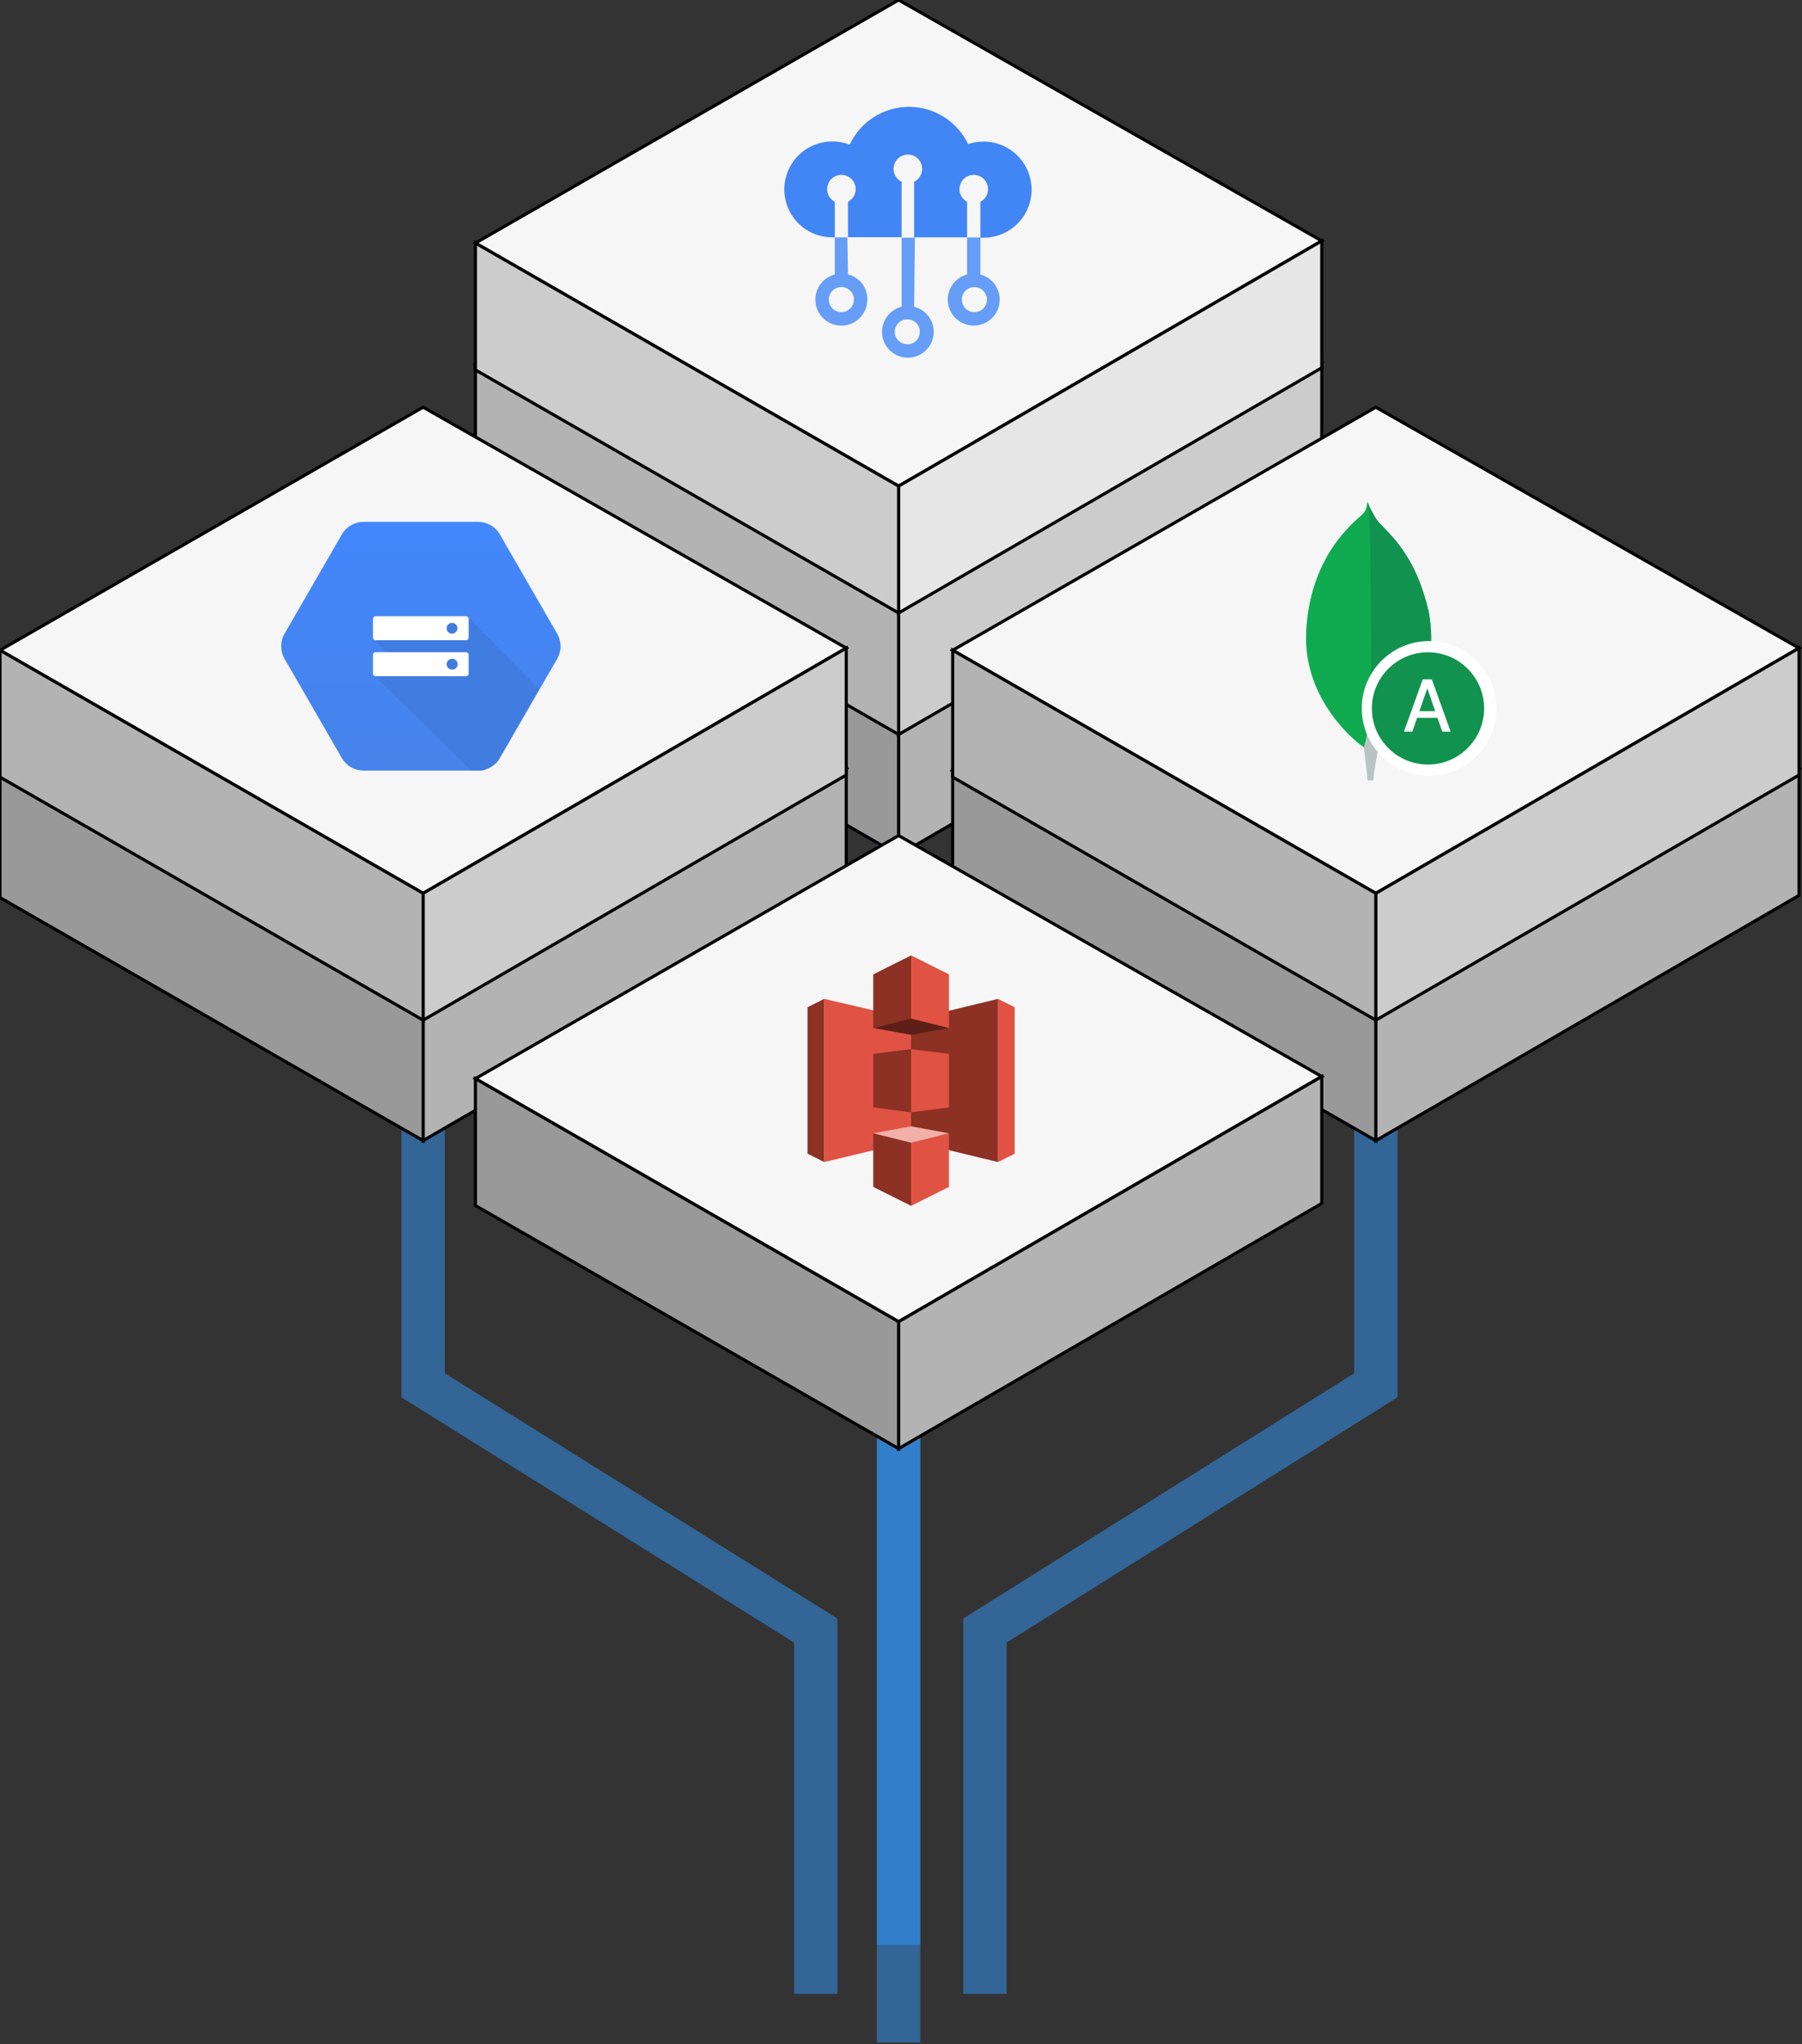 <svg width="291" height="330" viewBox="0 0 291 330" fill="none" xmlns="http://www.w3.org/2000/svg">
<rect x="0" y="0" width="291" height="330" fill="#333333" stroke="none"/>
<g clip-path="url(#clip0_866_5383)">
<path opacity="0.49" d="M68.328 135.422V223.652L131.728 263.242V321.912" stroke="#3399FF" stroke-width="7" stroke-miterlimit="10"/>
<path opacity="0.49" d="M222.175 135.371V223.651L159.055 263.241V321.911" stroke="#3399FF" stroke-width="7" stroke-miterlimit="10"/>
<path opacity="0.49" d="M145.109 314.001V76.691" stroke="#3399FF" stroke-width="7" stroke-miterlimit="10"/>
<path opacity="0.49" d="M145.109 329.76V187.32" stroke="#3399FF" stroke-width="7" stroke-miterlimit="10"/>
<path d="M145.113 39.062L76.773 78.302L145.113 117.543L213.443 77.963L145.113 39.062Z" fill="#F6F6F6" stroke="black" stroke-width="0.5" stroke-miterlimit="10"/>
<path d="M213.447 77.961V98.441L145.117 138.031V117.541L213.447 77.961Z" fill="#B3B3B3" stroke="black" stroke-width="0.5" stroke-miterlimit="10"/>
<path d="M76.773 78.301V98.791L145.113 138.031V117.541L76.773 78.301Z" fill="#999999" stroke="black" stroke-width="0.5" stroke-miterlimit="10"/>
<path d="M145.113 19.621L76.773 58.861L145.113 98.101L213.443 58.511L145.113 19.621Z" fill="#F6F6F6" stroke="black" stroke-width="0.5" stroke-miterlimit="10"/>
<path d="M213.447 58.512V79.002L145.117 118.582V98.102L213.447 58.512Z" fill="#CCCCCC" stroke="black" stroke-width="0.5" stroke-miterlimit="10"/>
<path d="M76.773 58.859V79.339L145.113 118.579V98.099L76.773 58.859Z" fill="#B3B3B3" stroke="black" stroke-width="0.5" stroke-miterlimit="10"/>
<path d="M145.113 0L76.773 39.24L145.113 78.48L213.443 38.89L145.113 0Z" fill="#F6F6F6" stroke="black" stroke-width="0.5" stroke-miterlimit="10"/>
<path d="M213.447 38.891V59.381L145.117 98.961V78.481L213.447 38.891Z" fill="#E6E6E6" stroke="black" stroke-width="0.5" stroke-miterlimit="10"/>
<path d="M76.773 39.242V59.722L145.113 98.962V78.482L76.773 39.242Z" fill="#CCCCCC" stroke="black" stroke-width="0.5" stroke-miterlimit="10"/>
<path d="M68.33 85.191L0 124.431L68.33 163.661L136.66 124.081L68.33 85.191Z" fill="#F6F6F6" stroke="black" stroke-width="0.5" stroke-miterlimit="10"/>
<path d="M136.658 124.078V144.558L68.328 184.148V163.658L136.658 124.078Z" fill="#B3B3B3" stroke="black" stroke-width="0.5" stroke-miterlimit="10"/>
<path d="M0 124.43V144.91L68.33 184.15V163.66L0 124.43Z" fill="#999999" stroke="black" stroke-width="0.5" stroke-miterlimit="10"/>
<path d="M68.33 65.742L0 104.982L68.33 144.222L136.66 104.632L68.33 65.742Z" fill="#F6F6F6" stroke="black" stroke-width="0.5" stroke-miterlimit="10"/>
<path d="M136.658 104.633V125.123L68.328 164.703V144.223L136.658 104.633Z" fill="#CCCCCC" stroke="black" stroke-width="0.5" stroke-miterlimit="10"/>
<path d="M0 104.98V125.46L68.33 164.7V144.22L0 104.98Z" fill="#B3B3B3" stroke="black" stroke-width="0.5" stroke-miterlimit="10"/>
<path d="M222.174 85.191L153.844 124.431L222.174 163.661L290.514 124.081L222.174 85.191Z" fill="#F6F6F6" stroke="black" stroke-width="0.5" stroke-miterlimit="10"/>
<path d="M290.52 124.078V144.558L222.18 184.148V163.658L290.52 124.078Z" fill="#B3B3B3" stroke="black" stroke-width="0.5" stroke-miterlimit="10"/>
<path d="M153.844 124.43V144.91L222.174 184.15V163.66L153.844 124.43Z" fill="#999999" stroke="black" stroke-width="0.5" stroke-miterlimit="10"/>
<path d="M222.174 65.742L153.844 104.982L222.174 144.222L290.514 104.632L222.174 65.742Z" fill="#F6F6F6" stroke="black" stroke-width="0.5" stroke-miterlimit="10"/>
<path d="M290.52 104.633V125.123L222.18 164.703V144.223L290.52 104.633Z" fill="#CCCCCC" stroke="black" stroke-width="0.5" stroke-miterlimit="10"/>
<path d="M153.844 104.98V125.46L222.174 164.7V144.22L153.844 104.98Z" fill="#B3B3B3" stroke="black" stroke-width="0.5" stroke-miterlimit="10"/>
<path d="M145.113 134.898L76.773 174.138L145.113 213.378L213.443 173.798L145.113 134.898Z" fill="#F6F6F6" stroke="black" stroke-width="0.5" stroke-miterlimit="10"/>
<path d="M213.447 173.801V194.281L145.117 233.871V213.381L213.447 173.801Z" fill="#B3B3B3" stroke="black" stroke-width="0.5" stroke-miterlimit="10"/>
<path d="M76.773 174.141V194.631L145.113 233.871V213.381L76.773 174.141Z" fill="#999999" stroke="black" stroke-width="0.5" stroke-miterlimit="10"/>
<path fill-rule="evenodd" clip-rule="evenodd" d="M147.621 38.318V29.34C148.091 29.111 148.469 28.73 148.694 28.258C148.918 27.787 148.977 27.253 148.859 26.744C148.742 26.235 148.455 25.781 148.046 25.456C147.637 25.131 147.13 24.954 146.608 24.954C146.086 24.954 145.579 25.131 145.17 25.456C144.761 25.781 144.475 26.235 144.357 26.744C144.24 27.253 144.298 27.787 144.523 28.258C144.748 28.73 145.125 29.111 145.595 29.34V38.298H136.941V32.583C137.399 32.343 137.764 31.956 137.976 31.485C138.189 31.014 138.237 30.485 138.113 29.983C137.989 29.481 137.701 29.035 137.294 28.716C136.887 28.398 136.384 28.225 135.867 28.226C135.352 28.23 134.853 28.405 134.449 28.726C134.045 29.046 133.76 29.492 133.639 29.993C133.518 30.494 133.568 31.02 133.781 31.49C133.993 31.959 134.357 32.344 134.813 32.583V38.318H134.368C133.231 38.313 132.11 38.059 131.083 37.572C130.056 37.086 129.149 36.379 128.426 35.502C127.703 34.626 127.181 33.601 126.899 32.5C126.617 31.399 126.58 30.25 126.792 29.134C127.004 28.017 127.459 26.961 128.125 26.04C128.79 25.119 129.651 24.356 130.645 23.805C131.639 23.255 132.742 22.929 133.875 22.853C135.009 22.776 136.146 22.95 137.205 23.362C138.051 21.544 139.397 20.005 141.085 18.923C142.773 17.841 144.733 17.261 146.738 17.25C148.743 17.239 150.71 17.799 152.409 18.863C154.108 19.927 155.47 21.452 156.336 23.261C157.14 22.996 157.981 22.859 158.828 22.855C160.887 22.855 162.861 23.673 164.317 25.128C165.772 26.584 166.59 28.558 166.59 30.617C166.59 32.675 165.772 34.65 164.317 36.105C162.861 37.561 160.887 38.379 158.828 38.379H158.322V32.583C158.779 32.343 159.143 31.956 159.355 31.485C159.566 31.014 159.614 30.486 159.491 29.984C159.367 29.483 159.079 29.037 158.672 28.719C158.266 28.4 157.764 28.227 157.248 28.227C156.731 28.227 156.23 28.4 155.823 28.719C155.416 29.037 155.128 29.483 155.005 29.984C154.881 30.486 154.929 31.014 155.141 31.485C155.353 31.956 155.716 32.343 156.174 32.583V38.318H147.621Z" fill="#4285F4"/>
<path fill-rule="evenodd" clip-rule="evenodd" d="M136.941 44.315C137.848 44.529 138.653 45.049 139.222 45.787C139.79 46.525 140.087 47.437 140.062 48.368C140.063 49.153 139.845 49.922 139.431 50.589C139.017 51.255 138.424 51.793 137.72 52.139C137.016 52.486 136.229 52.628 135.448 52.55C134.667 52.471 133.924 52.175 133.303 51.696C132.682 51.216 132.208 50.572 131.934 49.837C131.661 49.101 131.6 48.303 131.757 47.535C131.914 46.766 132.284 46.057 132.824 45.487C133.365 44.918 134.054 44.512 134.813 44.315V38.316H136.84L136.941 44.315ZM135.867 50.395C136.404 50.395 136.92 50.181 137.3 49.801C137.68 49.421 137.893 48.906 137.893 48.368C137.893 47.831 137.68 47.315 137.3 46.935C136.92 46.555 136.404 46.342 135.867 46.342C135.329 46.342 134.814 46.555 134.434 46.935C134.054 47.315 133.84 47.831 133.84 48.368C133.84 48.906 134.054 49.421 134.434 49.801C134.814 50.181 135.329 50.395 135.867 50.395ZM158.321 44.315C159.306 44.576 160.162 45.186 160.73 46.032C161.298 46.878 161.539 47.902 161.407 48.912C161.276 49.922 160.781 50.85 160.015 51.522C159.25 52.194 158.266 52.565 157.247 52.565C156.228 52.565 155.244 52.194 154.479 51.522C153.714 50.85 153.219 49.922 153.087 48.912C152.956 47.902 153.196 46.878 153.764 46.032C154.332 45.186 155.188 44.576 156.173 44.315V38.337H158.321V44.315ZM157.247 50.395C157.733 50.42 158.212 50.27 158.596 49.972C158.981 49.674 159.245 49.247 159.341 48.77C159.437 48.294 159.358 47.798 159.119 47.374C158.879 46.951 158.496 46.627 158.038 46.463C157.764 46.365 157.472 46.327 157.182 46.352C156.892 46.377 156.611 46.463 156.357 46.606C156.104 46.75 155.884 46.946 155.714 47.181C155.543 47.417 155.425 47.686 155.367 47.972C155.31 48.257 155.315 48.551 155.381 48.834C155.448 49.118 155.574 49.383 155.753 49.613C155.931 49.843 156.157 50.032 156.415 50.167C156.673 50.302 156.957 50.38 157.247 50.395ZM147.621 49.523C148.609 49.771 149.473 50.371 150.05 51.211C150.626 52.051 150.876 53.073 150.751 54.084C150.627 55.095 150.137 56.026 149.373 56.7C148.61 57.376 147.627 57.748 146.608 57.748C145.589 57.748 144.605 57.376 143.842 56.7C143.079 56.026 142.589 55.095 142.464 54.084C142.34 53.073 142.589 52.051 143.166 51.211C143.742 50.371 144.606 49.771 145.594 49.523V38.377H147.743L147.621 49.523ZM146.527 55.603C146.961 55.601 147.383 55.459 147.73 55.199C148.078 54.94 148.333 54.575 148.458 54.159C148.582 53.743 148.57 53.298 148.423 52.89C148.276 52.481 148.002 52.131 147.641 51.89C147.279 51.65 146.851 51.531 146.417 51.552C145.983 51.574 145.568 51.734 145.232 52.009C144.897 52.284 144.658 52.66 144.552 53.08C144.445 53.501 144.477 53.945 144.642 54.347C144.802 54.712 145.065 55.023 145.401 55.239C145.736 55.455 146.128 55.568 146.527 55.563V55.603Z" fill="#669DF6"/>
<path d="M55.201 122.385L45.949 106.359C45.593 105.743 45.406 105.044 45.406 104.333C45.406 103.621 45.593 102.922 45.949 102.306L55.201 86.281C55.557 85.664 56.069 85.153 56.685 84.797C57.301 84.441 58 84.254 58.712 84.254H77.216C77.928 84.254 78.627 84.441 79.243 84.797C79.859 85.153 80.371 85.664 80.727 86.281L89.979 102.306C90.335 102.922 90.522 103.621 90.522 104.333C90.522 105.044 90.335 105.743 89.979 106.359L80.727 122.385C80.371 123.001 79.859 123.512 79.243 123.868C78.627 124.224 77.928 124.411 77.216 124.411H58.712C58 124.411 57.301 124.224 56.685 123.868C56.069 123.513 55.557 123.001 55.201 122.385V122.385Z" fill="url(#paint0_linear_866_5383)"/>
<path d="M62.783 100.766L60.312 103.229L62.412 105.329L60.333 109.022L76.152 124.38H78.027L79.527 123.63L80.277 122.88L87.026 111.255L75.534 99.594L62.783 100.766Z" fill="#417CE0"/>
<path d="M75.258 99.493H60.654C60.419 99.493 60.227 99.685 60.227 99.92V102.94C60.227 103.174 60.419 103.367 60.654 103.367H75.258C75.494 103.367 75.686 103.174 75.686 102.94V99.92C75.686 99.685 75.494 99.492 75.259 99.492L75.258 99.493ZM72.997 102.303C72.766 102.303 72.544 102.21 72.38 102.047C72.217 101.883 72.125 101.661 72.124 101.429C72.124 101.315 72.147 101.201 72.191 101.095C72.234 100.989 72.299 100.893 72.38 100.812C72.461 100.731 72.557 100.666 72.663 100.623C72.769 100.579 72.883 100.556 72.997 100.556C73.48 100.556 73.871 100.945 73.871 101.429C73.871 101.544 73.849 101.658 73.805 101.764C73.761 101.87 73.697 101.966 73.615 102.047C73.534 102.129 73.438 102.193 73.332 102.237C73.226 102.281 73.112 102.303 72.997 102.303ZM75.258 105.296L60.654 105.297C60.419 105.297 60.227 105.489 60.227 105.725V108.744C60.227 108.978 60.419 109.171 60.654 109.171H75.258C75.494 109.171 75.686 108.978 75.686 108.744V105.724C75.686 105.489 75.494 105.296 75.259 105.296H75.258ZM72.997 108.107C72.766 108.107 72.544 108.015 72.38 107.851C72.217 107.687 72.125 107.465 72.124 107.233C72.124 107.119 72.147 107.005 72.191 106.899C72.234 106.793 72.299 106.697 72.38 106.616C72.461 106.535 72.557 106.47 72.663 106.427C72.769 106.383 72.883 106.36 72.997 106.36C73.115 106.356 73.233 106.375 73.343 106.416C73.453 106.458 73.553 106.522 73.638 106.603C73.723 106.685 73.79 106.783 73.837 106.891C73.883 106.999 73.907 107.116 73.907 107.234C73.907 107.351 73.883 107.468 73.837 107.576C73.79 107.685 73.723 107.783 73.638 107.864C73.553 107.946 73.453 108.009 73.343 108.051C73.233 108.093 73.115 108.112 72.997 108.107" fill="white"/>
<g clip-path="url(#clip1_866_5383)">
<path d="M133.101 161.266L130.406 162.613V186.262L133.101 187.602L133.117 187.582V161.284L133.101 161.266Z" fill="#8C3123"/>
<path d="M147.521 184.169L133.102 187.602V161.266L147.521 164.623V184.169Z" fill="#E05243"/>
<path d="M141.016 178.793L147.132 179.571L147.171 179.483L147.205 169.453L147.132 169.375L141.016 170.142V178.793Z" fill="#8C3123"/>
<path d="M147.133 184.208L161.16 187.609L161.182 187.574L161.182 161.289L161.16 161.266L147.133 164.662V184.208Z" fill="#8C3123"/>
<path d="M153.251 178.793L147.133 179.571V169.375L153.251 170.142V178.793Z" fill="#E05243"/>
<path d="M153.25 165.961L147.132 167.076L141.016 165.961L147.124 164.359L153.25 165.961Z" fill="#5E1F18"/>
<path d="M153.25 182.966L147.132 181.844L141.016 182.966L147.125 184.671L153.25 182.966Z" fill="#F2B0A9"/>
<path d="M141.016 165.96L147.132 164.446L147.182 164.431V154.291L147.132 154.25L141.016 157.309V165.96Z" fill="#8C3123"/>
<path d="M153.251 165.96L147.133 164.446V154.25L153.251 157.309V165.96Z" fill="#E05243"/>
<path d="M147.133 194.677L141.016 191.62V182.969L147.133 184.482L147.223 184.584L147.198 194.501L147.133 194.677Z" fill="#8C3123"/>
<path d="M147.133 194.677L153.25 191.619V182.968L147.133 184.481V194.677ZM161.16 161.266L163.856 162.613V186.262L161.16 187.609V161.266Z" fill="#E05243"/>
</g>
<path fill-rule="evenodd" clip-rule="evenodd" d="M230.745 98.908C228.374 88.45 223.433 85.665 222.173 83.697C221.653 82.83 221.193 81.929 220.795 81C220.728 81.929 220.606 82.514 219.816 83.219C218.23 84.633 211.496 90.12 210.929 102.003C210.401 113.082 219.074 119.914 220.22 120.62C221.101 121.054 222.174 120.629 222.698 120.232C226.878 117.362 232.591 109.713 230.75 98.908" fill="#10AA50"/>
<path fill-rule="evenodd" clip-rule="evenodd" d="M221.156 114.719C220.937 117.461 220.781 119.054 220.227 120.621C220.227 120.621 220.59 123.232 220.846 125.998H221.75C221.966 124.05 222.295 122.117 222.737 120.208C221.566 119.632 221.201 117.125 221.156 114.719Z" fill="#B8C4C2"/>
<path fill-rule="evenodd" clip-rule="evenodd" d="M222.73 120.21C221.547 119.664 221.205 117.104 221.152 114.72C221.445 110.786 221.53 106.84 221.408 102.897C221.346 100.828 221.437 83.737 220.898 81.234C221.267 82.082 221.692 82.904 222.17 83.695C223.43 85.665 228.373 88.449 230.742 98.907C232.588 109.693 226.906 117.323 222.73 120.21Z" fill="#12924F"/>
<path d="M230.781 125.246C236.787 125.246 241.656 120.377 241.656 114.371C241.656 108.365 236.787 103.496 230.781 103.496C224.775 103.496 219.906 108.365 219.906 114.371C219.906 120.377 224.775 125.246 230.781 125.246Z" fill="white"/>
<path d="M230.601 123.433C235.606 123.433 239.664 119.376 239.664 114.371C239.664 109.366 235.606 105.309 230.601 105.309C225.596 105.309 221.539 109.366 221.539 114.371C221.539 119.376 225.596 123.433 230.601 123.433Z" fill="#12924F"/>
<path d="M228.069 118.121H226.718L229.754 109.685H231.225L234.26 118.121H232.909L230.524 111.217H230.458L228.069 118.121ZM228.296 114.817H232.679V115.888H228.296V114.817Z" fill="white"/>
</g>
<defs>
<linearGradient id="paint0_linear_866_5383" x1="67.964" y1="84.254" x2="67.964" y2="124.349" gradientUnits="userSpaceOnUse">
<stop stop-color="#4387FD"/>
<stop offset="1" stop-color="#4683EA"/>
</linearGradient>
<clipPath id="clip0_866_5383">
<rect width="291" height="330" fill="white"/>
</clipPath>
<clipPath id="clip1_866_5383">
<rect width="33.453" height="40.499" fill="white" transform="translate(130.406 154.25)"/>
</clipPath>
</defs>
</svg>
